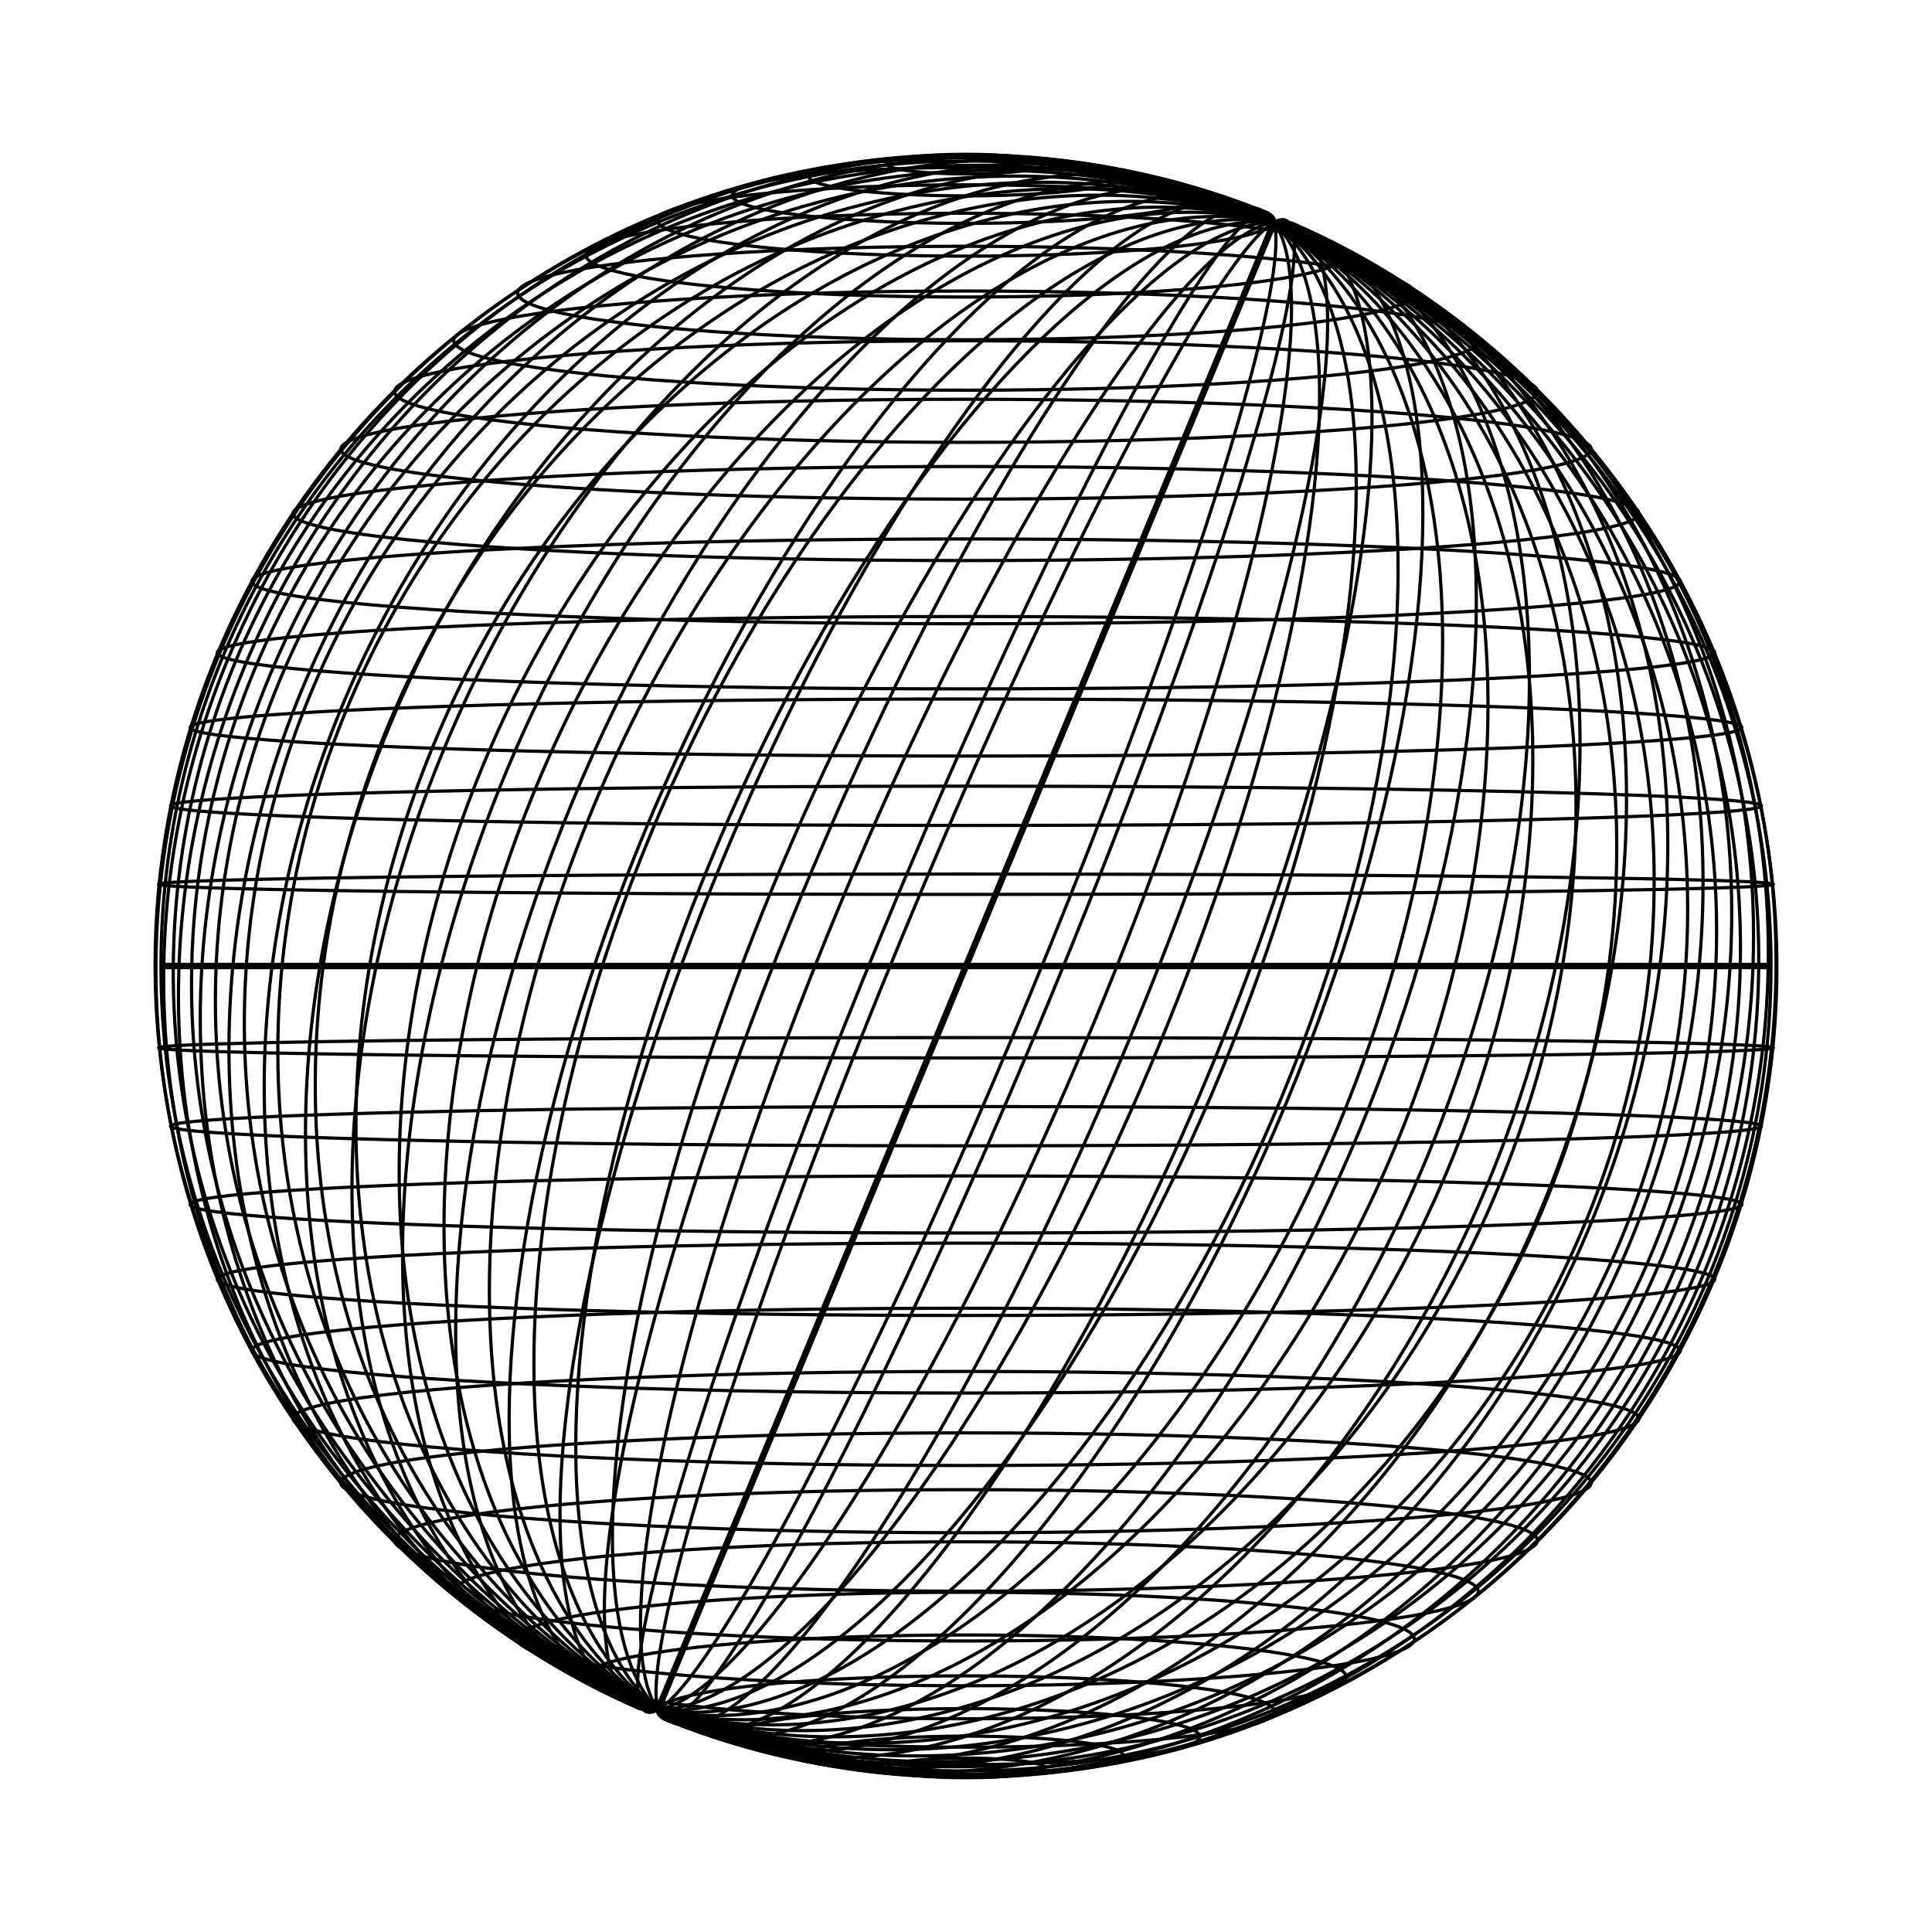 <svg width="600" height="600" viewBox="-300 -300 600 600" xmlns="http://www.w3.org/2000/svg">
  <line x1="-1.5308084989341916e-14" y1="-250" x2="1.5308084989341916e-14" y2="-250" fill="none" stroke="black" stroke-width="1"/>
  <g>
    <ellipse cx="6.382001459367752e-10" cy="-249.037" rx="3.051" ry="24.506" transform="rotate(90 6.382001459367752e-10 -249.037)" fill="none" stroke="black" stroke-width="1" clip-path="polygon(0.037px 50.963px,0.037px -549.037px,549.037px -549.037px,549.037px 50.963px) view-box"/>
  </g>
  <g>
    <ellipse cx="2.3972476087771513e-10" cy="-245.146" rx="5.978" ry="48.787" transform="rotate(90 2.3972476087771513e-10 -245.146)" fill="none" stroke="black" stroke-width="1" clip-path="polygon(0.146px 54.854px,0.146px -545.146px,545.146px -545.146px,545.146px 54.854px) view-box"/>
  </g>
  <g>
    <ellipse cx="1.9320808097809504e-10" cy="-239.315" rx="8.684" ry="72.619" transform="rotate(90 1.9320808097809504e-10 -239.315)" fill="none" stroke="black" stroke-width="1" clip-path="polygon(0.315px 60.685px,0.315px -539.315px,539.315px -539.315px,539.315px 60.685px) view-box"/>
  </g>
  <g>
    <ellipse cx="7.264884457878663e-11" cy="-231.53" rx="11.075" ry="95.781" transform="rotate(-90 7.264884457878663e-11 -231.53)" fill="none" stroke="black" stroke-width="1" clip-path="polygon(-0.53px -531.53px,-0.53px 68.47px,-531.53px 68.47px,-531.53px -531.53px) view-box"/>
  </g>
  <g>
    <ellipse cx="4.446212515890692e-10" cy="-220.767" rx="13.009" ry="118.054" transform="rotate(-90 4.446212515890692e-10 -220.767)" fill="none" stroke="black" stroke-width="1" clip-path="polygon(-0.767px -520.767px,-0.767px 79.233px,-520.767px 79.233px,-520.767px -520.767px) view-box"/>
  </g>
  <g>
    <ellipse cx="-2.4246402781376104e-10" cy="-209.008" rx="14.515" ry="139.229" transform="rotate(90 -2.4246402781376104e-10 -209.008)" fill="none" stroke="black" stroke-width="1" clip-path="polygon(1.008px 90.992px,1.008px -509.008px,509.008px -509.008px,509.008px 90.992px) view-box"/>
  </g>
  <g>
    <ellipse cx="1.1074010622493947e-9" cy="-194.221" rx="15.402" ry="159.099" transform="rotate(90 1.1074010622493947e-9 -194.221)" fill="none" stroke="black" stroke-width="1" clip-path="polygon(1.221px 105.779px,1.221px -494.221px,494.221px -494.221px,494.221px 105.779px) view-box"/>
  </g>
  <g>
    <ellipse cx="9.555457912230888e-10" cy="-178.394" rx="15.768" ry="177.471" transform="rotate(90 9.555457912230888e-10 -178.394)" fill="none" stroke="black" stroke-width="1" clip-path="polygon(1.394px 121.606px,1.394px -478.394px,478.394px -478.394px,478.394px 121.606px) view-box"/>
  </g>
  <g>
    <ellipse cx="-3.364501364289099e-10" cy="-160.499" rx="15.508" ry="194.161" transform="rotate(-90 -3.364501364289099e-10 -160.499)" fill="none" stroke="black" stroke-width="1" clip-path="polygon(-1.499px -460.499px,-1.499px 139.501px,-460.499px 139.501px,-460.499px -460.499px) view-box"/>
  </g>
  <g>
    <ellipse cx="1.292966450542297e-10" cy="-140.518" rx="14.605" ry="208.999" transform="rotate(-90 1.292966450542297e-10 -140.518)" fill="none" stroke="black" stroke-width="1" clip-path="polygon(-1.518px -440.518px,-1.518px 159.482px,-440.518px 159.482px,-440.518px -440.518px) view-box"/>
  </g>
  <g>
    <ellipse cx="3.5670442023084854e-11" cy="-119.452" rx="13.168" ry="221.832" transform="rotate(90 3.5670442023084854e-11 -119.452)" fill="none" stroke="black" stroke-width="1" clip-path="polygon(1.452px 180.548px,1.452px -419.452px,419.452px -419.452px,419.452px 180.548px) view-box"/>
  </g>
  <g>
    <ellipse cx="-1.1374397419073135e-9" cy="-97.298" rx="11.236" ry="232.526" transform="rotate(-90 -1.1374397419073135e-9 -97.298)" fill="none" stroke="black" stroke-width="1" clip-path="polygon(-1.298px -397.298px,-1.298px 202.702px,-397.298px 202.702px,-397.298px -397.298px) view-box"/>
  </g>
  <g>
    <ellipse cx="1.5137716066273872e-10" cy="-74.06" rx="8.859" ry="240.965" transform="rotate(90 1.5137716066273872e-10 -74.06)" fill="none" stroke="black" stroke-width="1" clip-path="polygon(1.06px 225.94px,1.06px -374.06px,374.06px -374.06px,374.06px 225.94px) view-box"/>
  </g>
  <g>
    <ellipse cx="4.851405766096059e-10" cy="-49.748" rx="6.099" ry="247.06" transform="rotate(-90 4.851405766096059e-10 -49.748)" fill="none" stroke="black" stroke-width="1" clip-path="polygon(-0.748px -349.748px,-0.748px 250.252px,-349.748px 250.252px,-349.748px -349.748px) view-box"/>
  </g>
  <g>
    <ellipse cx="1.1293625404457274e-9" cy="-25.393" rx="3.159" ry="250.744" transform="rotate(90 1.1293625404457274e-9 -25.393)" fill="none" stroke="black" stroke-width="1" clip-path="polygon(0.393px 274.607px,0.393px -325.393px,325.393px -325.393px,325.393px 274.607px) view-box"/>
  </g>
  <line x1="-250" y1="-9.681153611557318e-16" x2="250" y2="-9.681153611557314e-16" fill="none" stroke="black" stroke-width="2"/>
  <g>
    <ellipse cx="-4.5711622521605534e-10" cy="25.393" rx="3.159" ry="250.744" transform="rotate(-90 -4.5711622521605534e-10 25.393)" fill="none" stroke="black" stroke-width="1" clip-path="polygon(325.393px -274.607px,325.393px 325.393px,0.393px 325.393px,0.393px -274.607px) view-box"/>
  </g>
  <g>
    <ellipse cx="-4.900402177756675e-10" cy="49.748" rx="6.099" ry="247.06" transform="rotate(-90 -4.900402177756675e-10 49.748)" fill="none" stroke="black" stroke-width="1" clip-path="polygon(349.748px -250.252px,349.748px 349.748px,0.748px 349.748px,0.748px -250.252px) view-box"/>
  </g>
  <g>
    <ellipse cx="8.206890742777141e-10" cy="74.06" rx="8.859" ry="240.965" transform="rotate(-90 8.206890742777141e-10 74.06)" fill="none" stroke="black" stroke-width="1" clip-path="polygon(374.06px -225.94px,374.06px 374.06px,1.06px 374.06px,1.06px -225.94px) view-box"/>
  </g>
  <g>
    <ellipse cx="3.223082016795564e-10" cy="97.298" rx="11.236" ry="232.526" transform="rotate(-90 3.223082016795564e-10 97.298)" fill="none" stroke="black" stroke-width="1" clip-path="polygon(397.298px -202.702px,397.298px 397.298px,1.298px 397.298px,1.298px -202.702px) view-box"/>
  </g>
  <g>
    <ellipse cx="-1.50599583311786e-9" cy="119.452" rx="13.168" ry="221.832" transform="rotate(-90 -1.50599583311786e-9 119.452)" fill="none" stroke="black" stroke-width="1" clip-path="polygon(419.452px -180.548px,419.452px 419.452px,1.452px 419.452px,1.452px -180.548px) view-box"/>
  </g>
  <g>
    <ellipse cx="1.292966450542297e-10" cy="140.518" rx="14.605" ry="208.999" transform="rotate(90 1.292966450542297e-10 140.518)" fill="none" stroke="black" stroke-width="1" clip-path="polygon(-440.518px 440.518px,-440.518px -159.482px,-1.518px -159.482px,-1.518px 440.518px) view-box"/>
  </g>
  <g>
    <ellipse cx="-3.364501364289099e-10" cy="160.499" rx="15.508" ry="194.161" transform="rotate(90 -3.364501364289099e-10 160.499)" fill="none" stroke="black" stroke-width="1" clip-path="polygon(-460.499px 460.499px,-460.499px -139.501px,-1.499px -139.501px,-1.499px 460.499px) view-box"/>
  </g>
  <g>
    <ellipse cx="-3.640460636356406e-10" cy="178.394" rx="15.768" ry="177.471" transform="rotate(90 -3.640460636356406e-10 178.394)" fill="none" stroke="black" stroke-width="1" clip-path="polygon(-478.394px 478.394px,-478.394px -121.606px,-1.394px -121.606px,-1.394px 478.394px) view-box"/>
  </g>
  <g>
    <ellipse cx="-6.711094316783223e-10" cy="194.221" rx="15.402" ry="159.099" transform="rotate(90 -6.711094316783223e-10 194.221)" fill="none" stroke="black" stroke-width="1" clip-path="polygon(-494.221px 494.221px,-494.221px -105.779px,-1.221px -105.779px,-1.221px 494.221px) view-box"/>
  </g>
  <g>
    <ellipse cx="-2.4246402781376104e-10" cy="209.008" rx="14.515" ry="139.229" transform="rotate(-90 -2.4246402781376104e-10 209.008)" fill="none" stroke="black" stroke-width="1" clip-path="polygon(509.008px -90.992px,509.008px 509.008px,1.008px 509.008px,1.008px -90.992px) view-box"/>
  </g>
  <g>
    <ellipse cx="4.446212515890692e-10" cy="220.767" rx="13.009" ry="118.054" transform="rotate(90 4.446212515890692e-10 220.767)" fill="none" stroke="black" stroke-width="1" clip-path="polygon(-520.767px 520.767px,-520.767px -79.233px,-0.767px -79.233px,-0.767px 520.767px) view-box"/>
  </g>
  <g>
    <ellipse cx="7.264884457878663e-11" cy="231.53" rx="11.075" ry="95.781" transform="rotate(90 7.264884457878663e-11 231.53)" fill="none" stroke="black" stroke-width="1" clip-path="polygon(-531.53px 531.53px,-531.53px -68.47px,-0.53px -68.47px,-0.53px 531.53px) view-box"/>
  </g>
  <g>
    <ellipse cx="1.9320808097809504e-10" cy="239.315" rx="8.684" ry="72.619" transform="rotate(-90 1.9320808097809504e-10 239.315)" fill="none" stroke="black" stroke-width="1" clip-path="polygon(539.315px -60.685px,539.315px 539.315px,0.315px 539.315px,0.315px -60.685px) view-box"/>
  </g>
  <g>
    <ellipse cx="2.3972476087771513e-10" cy="245.146" rx="5.978" ry="48.787" transform="rotate(-90 2.3972476087771513e-10 245.146)" fill="none" stroke="black" stroke-width="1" clip-path="polygon(545.146px -54.854px,545.146px 545.146px,0.146px 545.146px,0.146px -54.854px) view-box"/>
  </g>
  <g>
    <ellipse cx="6.382001459367752e-10" cy="249.037" rx="3.051" ry="24.506" transform="rotate(-90 6.382001459367752e-10 249.037)" fill="none" stroke="black" stroke-width="1" clip-path="polygon(549.037px -50.963px,549.037px 549.037px,0.037px 549.037px,0.037px -50.963px) view-box"/>
  </g>
  <line x1="-1.5308084989341916e-14" y1="250" x2="1.5308084989341916e-14" y2="250" fill="none" stroke="black" stroke-width="1"/>
  <line x1="-95.671" y1="230.97" x2="95.671" y2="-230.97" fill="none" stroke="black" stroke-width="1"/>
  <g>
    <ellipse cx="2.861" cy="1.185" rx="251.957" ry="24.889" transform="rotate(-67.5 2.861 1.185)" fill="none" stroke="black" stroke-width="1" clip-path="polygon(165.219px -393.88px,327.578px -1.911px,-321.857px -1.911px,-389.108px -164.27px) view-box"/>
  </g>
  <g>
    <ellipse cx="5.609" cy="2.323" rx="251.9" ry="49.517" transform="rotate(-67.5 5.609 2.323)" fill="none" stroke="black" stroke-width="1" clip-path="polygon(167.967px -395.716px,330.326px -3.748px,-319.109px -3.748px,-386.36px -166.106px) view-box"/>
  </g>
  <g>
    <ellipse cx="8.136" cy="3.37" rx="251.808" ry="73.625" transform="rotate(-67.5 8.136 3.37)" fill="none" stroke="black" stroke-width="1" clip-path="polygon(170.495px -397.405px,332.854px -5.437px,-316.581px -5.437px,-383.832px -167.795px) view-box"/>
  </g>
  <g>
    <ellipse cx="10.345" cy="4.285" rx="251.684" ry="96.964" transform="rotate(-67.5 10.345 4.285)" fill="none" stroke="black" stroke-width="1" clip-path="polygon(172.704px -398.882px,335.063px -6.913px,-314.372px -6.913px,-381.623px -169.271px) view-box"/>
  </g>
  <g>
    <ellipse cx="12.15" cy="5.033" rx="251.533" ry="119.299" transform="rotate(-67.5 12.15 5.033)" fill="none" stroke="black" stroke-width="1" clip-path="polygon(174.509px -400.088px,336.868px -8.119px,-312.567px -8.119px,-379.818px -170.477px) view-box"/>
  </g>
  <g>
    <ellipse cx="13.482" cy="5.585" rx="251.361" ry="140.409" transform="rotate(-67.5 13.482 5.585)" fill="none" stroke="black" stroke-width="1" clip-path="polygon(175.841px -400.978px,338.2px -9.009px,-311.235px -9.009px,-378.486px -171.367px) view-box"/>
  </g>
  <g>
    <ellipse cx="14.292" cy="5.92" rx="251.175" ry="160.093" transform="rotate(-67.5 14.292 5.92)" fill="none" stroke="black" stroke-width="1" clip-path="polygon(176.651px -401.518px,339.009px -9.549px,-310.426px -9.549px,-377.677px -171.908px) view-box"/>
  </g>
  <g>
    <ellipse cx="14.549" cy="6.027" rx="250.982" ry="178.169" transform="rotate(-67.5 14.549 6.027)" fill="none" stroke="black" stroke-width="1" clip-path="polygon(176.908px -401.69px,339.267px -9.722px,-310.168px -9.722px,-377.42px -172.08px) view-box"/>
  </g>
  <g>
    <ellipse cx="14.248" cy="5.902" rx="250.79" ry="194.476" transform="rotate(-67.5 14.248 5.902)" fill="none" stroke="black" stroke-width="1" clip-path="polygon(176.607px -401.489px,338.965px -9.52px,-310.47px -9.52px,-377.721px -171.879px) view-box"/>
  </g>
  <g>
    <ellipse cx="13.401" cy="5.551" rx="250.605" ry="208.875" transform="rotate(-67.5 13.401 5.551)" fill="none" stroke="black" stroke-width="1" clip-path="polygon(175.76px -400.923px,338.119px -8.955px,-311.316px -8.955px,-378.567px -171.313px) view-box"/>
  </g>
  <g>
    <ellipse cx="12.045" cy="4.989" rx="250.435" ry="221.249" transform="rotate(-67.5 12.045 4.989)" fill="none" stroke="black" stroke-width="1" clip-path="polygon(174.403px -400.017px,336.762px -8.048px,-312.673px -8.048px,-379.924px -170.407px) view-box"/>
  </g>
  <g>
    <ellipse cx="10.231" cy="4.238" rx="250.287" ry="231.5" transform="rotate(-67.5 10.231 4.238)" fill="none" stroke="black" stroke-width="1" clip-path="polygon(172.59px -398.805px,334.949px -6.836px,-314.487px -6.836px,-381.738px -169.195px) view-box"/>
  </g>
  <g>
    <ellipse cx="8.031" cy="3.326" rx="250.165" ry="239.55" transform="rotate(-67.5 8.031 3.326)" fill="none" stroke="black" stroke-width="1" clip-path="polygon(170.389px -397.335px,332.748px -5.366px,-316.687px -5.366px,-383.938px -167.725px) view-box"/>
  </g>
  <g>
    <ellipse cx="5.528" cy="2.29" rx="250.074" ry="245.342" transform="rotate(-67.5 5.528 2.29)" fill="none" stroke="black" stroke-width="1" clip-path="polygon(167.886px -395.662px,330.245px -3.693px,-319.19px -3.693px,-386.441px -166.052px) view-box"/>
  </g>
  <g>
    <ellipse cx="2.817" cy="1.167" rx="250.019" ry="248.834" transform="rotate(-67.5 2.817 1.167)" fill="none" stroke="black" stroke-width="1" clip-path="polygon(165.176px -393.851px,327.534px -1.882px,-321.901px -1.882px,-389.152px -164.241px) view-box"/>
  </g>
  <g>
    <ellipse cx="-1.0164395367051602e-14" cy="-6.776263578034398e-15" rx="250" ry="250" transform="rotate(-16.003 -1.0164395367051602e-14 -6.776263578034398e-15)" fill="none" stroke="black" stroke-width="1"/>
  </g>
  <g>
    <ellipse cx="-2.817" cy="-1.167" rx="250.019" ry="248.834" transform="rotate(-67.5 -2.817 -1.167)" fill="none" stroke="black" stroke-width="1" clip-path="polygon(321.901px 1.882px,389.152px 164.241px,-165.176px 393.851px,-327.534px 1.882px) view-box"/>
  </g>
  <g>
    <ellipse cx="-5.528" cy="-2.29" rx="250.074" ry="245.342" transform="rotate(-67.5 -5.528 -2.29)" fill="none" stroke="black" stroke-width="1" clip-path="polygon(319.19px 3.693px,386.441px 166.052px,-167.886px 395.662px,-330.245px 3.693px) view-box"/>
  </g>
  <g>
    <ellipse cx="-8.031" cy="-3.326" rx="250.165" ry="239.55" transform="rotate(-67.5 -8.031 -3.326)" fill="none" stroke="black" stroke-width="1" clip-path="polygon(316.687px 5.366px,383.938px 167.725px,-170.389px 397.335px,-332.748px 5.366px) view-box"/>
  </g>
  <g>
    <ellipse cx="-10.231" cy="-4.238" rx="250.287" ry="231.5" transform="rotate(-67.5 -10.231 -4.238)" fill="none" stroke="black" stroke-width="1" clip-path="polygon(314.487px 6.836px,381.738px 169.195px,-172.59px 398.805px,-334.949px 6.836px) view-box"/>
  </g>
  <g>
    <ellipse cx="-12.045" cy="-4.989" rx="250.435" ry="221.249" transform="rotate(-67.5 -12.045 -4.989)" fill="none" stroke="black" stroke-width="1" clip-path="polygon(312.673px 8.048px,379.924px 170.407px,-174.403px 400.017px,-336.762px 8.048px) view-box"/>
  </g>
  <g>
    <ellipse cx="-13.401" cy="-5.551" rx="250.605" ry="208.875" transform="rotate(-67.5 -13.401 -5.551)" fill="none" stroke="black" stroke-width="1" clip-path="polygon(311.316px 8.955px,378.567px 171.313px,-175.76px 400.923px,-338.119px 8.955px) view-box"/>
  </g>
  <g>
    <ellipse cx="-14.248" cy="-5.902" rx="250.79" ry="194.476" transform="rotate(-67.5 -14.248 -5.902)" fill="none" stroke="black" stroke-width="1" clip-path="polygon(310.47px 9.52px,377.721px 171.879px,-176.607px 401.489px,-338.965px 9.52px) view-box"/>
  </g>
  <g>
    <ellipse cx="-14.549" cy="-6.027" rx="250.982" ry="178.169" transform="rotate(-67.5 -14.549 -6.027)" fill="none" stroke="black" stroke-width="1" clip-path="polygon(310.168px 9.722px,377.42px 172.08px,-176.908px 401.69px,-339.267px 9.722px) view-box"/>
  </g>
  <g>
    <ellipse cx="-14.292" cy="-5.92" rx="251.175" ry="160.093" transform="rotate(-67.5 -14.292 -5.92)" fill="none" stroke="black" stroke-width="1" clip-path="polygon(310.426px 9.549px,377.677px 171.908px,-176.651px 401.518px,-339.009px 9.549px) view-box"/>
  </g>
  <g>
    <ellipse cx="-13.482" cy="-5.585" rx="251.361" ry="140.409" transform="rotate(-67.5 -13.482 -5.585)" fill="none" stroke="black" stroke-width="1" clip-path="polygon(311.235px 9.009px,378.486px 171.367px,-175.841px 400.978px,-338.2px 9.009px) view-box"/>
  </g>
  <g>
    <ellipse cx="-12.15" cy="-5.033" rx="251.533" ry="119.299" transform="rotate(-67.5 -12.15 -5.033)" fill="none" stroke="black" stroke-width="1" clip-path="polygon(312.567px 8.119px,379.818px 170.477px,-174.509px 400.088px,-336.868px 8.119px) view-box"/>
  </g>
  <g>
    <ellipse cx="-10.345" cy="-4.285" rx="251.684" ry="96.964" transform="rotate(-67.5 -10.345 -4.285)" fill="none" stroke="black" stroke-width="1" clip-path="polygon(314.372px 6.913px,381.623px 169.271px,-172.704px 398.882px,-335.063px 6.913px) view-box"/>
  </g>
  <g>
    <ellipse cx="-8.136" cy="-3.37" rx="251.808" ry="73.625" transform="rotate(-67.5 -8.136 -3.37)" fill="none" stroke="black" stroke-width="1" clip-path="polygon(316.581px 5.437px,383.832px 167.795px,-170.495px 397.405px,-332.854px 5.437px) view-box"/>
  </g>
  <g>
    <ellipse cx="-5.609" cy="-2.323" rx="251.9" ry="49.517" transform="rotate(-67.5 -5.609 -2.323)" fill="none" stroke="black" stroke-width="1" clip-path="polygon(319.109px 3.748px,386.36px 166.106px,-167.967px 395.716px,-330.326px 3.748px) view-box"/>
  </g>
  <g>
    <ellipse cx="-2.861" cy="-1.185" rx="251.957" ry="24.889" transform="rotate(-67.5 -2.861 -1.185)" fill="none" stroke="black" stroke-width="1" clip-path="polygon(321.857px 1.911px,389.108px 164.27px,-165.219px 393.88px,-327.578px 1.911px) view-box"/>
  </g>
  <line x1="-95.671" y1="230.97" x2="95.671" y2="-230.97" fill="none" stroke="black" stroke-width="2"/>
</svg>